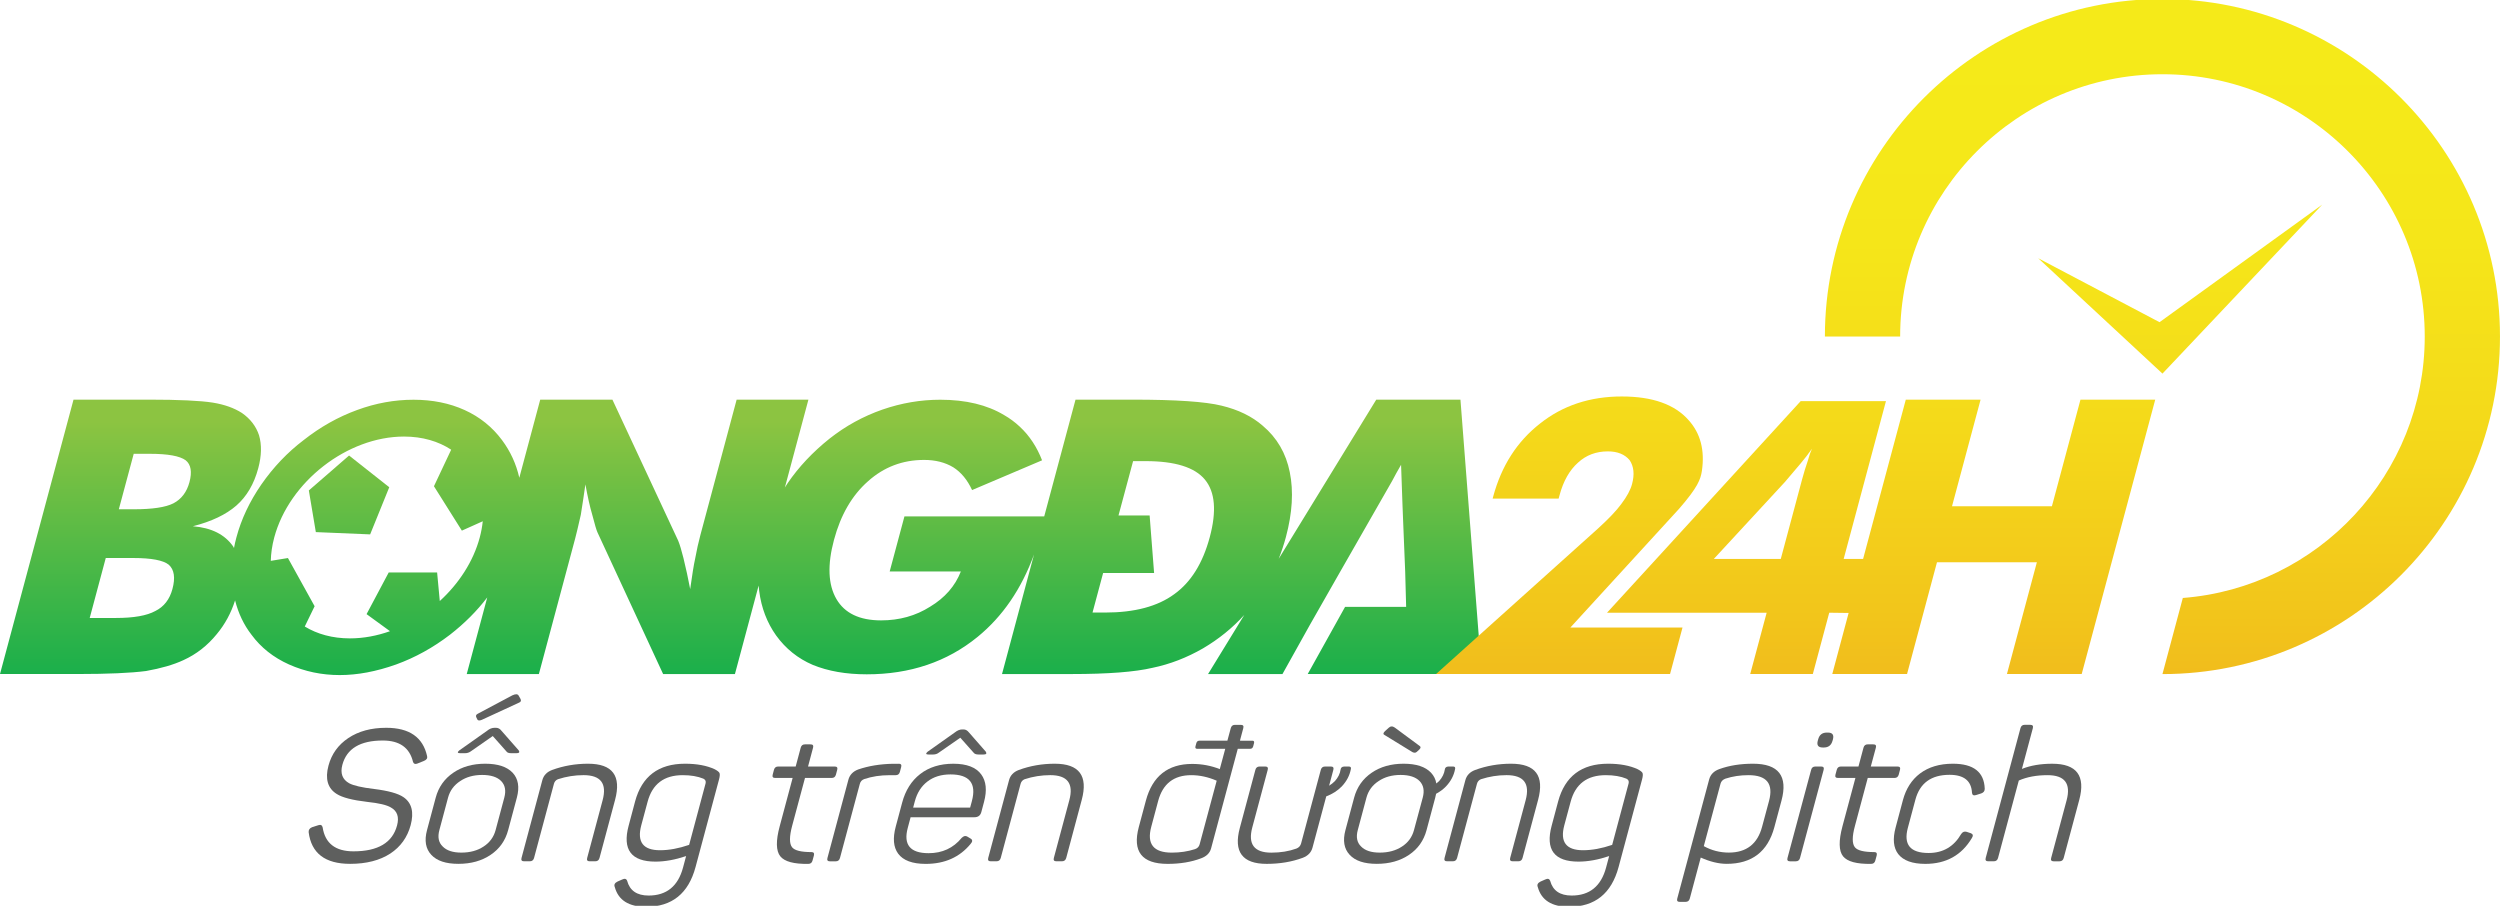 <?xml version="1.0" encoding="utf-8"?>
<!-- Generator: Adobe Illustrator 16.0.0, SVG Export Plug-In . SVG Version: 6.00 Build 0)  -->
<!DOCTYPE svg PUBLIC "-//W3C//DTD SVG 1.1//EN" "http://www.w3.org/Graphics/SVG/1.1/DTD/svg11.dtd">
<svg version="1.1" id="Layer_1" xmlns="http://www.w3.org/2000/svg" xmlns:xlink="http://www.w3.org/1999/xlink" x="0px" y="0px"
	 width="138px" height="50px" viewBox="0 0 138 50" enable-background="new 0 0 138 50" xml:space="preserve">
<g>
	<g>
		<defs>
			<path id="SVGID_1_" d="M100.734,18.577h4.154c0-7.984,6.494-14.479,14.479-14.479c7.982,0,14.479,6.495,14.479,14.479
				c0,7.604-5.895,13.854-13.354,14.431l-1.125,4.202c10.272,0,18.632-8.358,18.632-18.633c0-10.275-8.359-18.633-18.632-18.633
				C109.093-0.056,100.734,8.302,100.734,18.577"/>
		</defs>
		<clipPath id="SVGID_2_">
			<use xlink:href="#SVGID_1_"  overflow="visible"/>
		</clipPath>
		
			<linearGradient id="SVGID_3_" gradientUnits="userSpaceOnUse" x1="-170.851" y1="266.022" x2="-170.507" y2="266.022" gradientTransform="matrix(0 -98.019 -98.019 0 26194.49 -16709.559)">
			<stop  offset="0" style="stop-color:#F1BD1C"/>
			<stop  offset="0.093" style="stop-color:#F2C51B"/>
			<stop  offset="0.402" style="stop-color:#F4D91A"/>
			<stop  offset="0.706" style="stop-color:#F5E619"/>
			<stop  offset="1" style="stop-color:#F5EA19"/>
		</linearGradient>
		<rect x="100.734" y="-0.056" clip-path="url(#SVGID_2_)" fill="url(#SVGID_3_)" width="37.266" height="37.266"/>
	</g>
	<g>
		<defs>
			<polygon id="SVGID_4_" points="119.206,17.785 112.507,14.253 119.368,20.623 128.189,11.293 			"/>
		</defs>
		<clipPath id="SVGID_5_">
			<use xlink:href="#SVGID_4_"  overflow="visible"/>
		</clipPath>
		
			<linearGradient id="SVGID_6_" gradientUnits="userSpaceOnUse" x1="-170.852" y1="266.042" x2="-170.507" y2="266.042" gradientTransform="matrix(0 -98.019 -98.019 0 26197.49 -16709.559)">
			<stop  offset="0" style="stop-color:#F1BD1C"/>
			<stop  offset="0.093" style="stop-color:#F2C51B"/>
			<stop  offset="0.402" style="stop-color:#F4D91A"/>
			<stop  offset="0.706" style="stop-color:#F5E619"/>
			<stop  offset="1" style="stop-color:#F5EA19"/>
		</linearGradient>
		<rect x="112.507" y="11.293" clip-path="url(#SVGID_5_)" fill="url(#SVGID_6_)" width="15.683" height="9.33"/>
	</g>
	<g>
		<path fill="#5E5F5E" d="M19.222,40.744c0.57-0.382,1.269-0.57,2.098-0.57c1.274,0,2.027,0.521,2.256,1.566
			c0.03,0.116-0.03,0.205-0.183,0.266l-0.354,0.142c-0.122,0.048-0.201,0.018-0.24-0.09c-0.189-0.79-0.746-1.182-1.668-1.182
			c-1.25,0-1.993,0.447-2.233,1.343c-0.125,0.469,0.002,0.809,0.379,1.018c0.244,0.13,0.701,0.234,1.371,0.314
			c0.782,0.097,1.322,0.246,1.62,0.449c0.46,0.313,0.593,0.828,0.4,1.549c-0.181,0.669-0.555,1.192-1.122,1.566
			c-0.584,0.38-1.323,0.569-2.22,0.569c-1.378,0-2.142-0.583-2.289-1.752c-0.007-0.128,0.059-0.219,0.195-0.273l0.346-0.11
			c0.126-0.041,0.203,0,0.232,0.122c0.136,0.88,0.704,1.322,1.701,1.322c1.351,0,2.152-0.476,2.406-1.427
			c0.126-0.467,0.013-0.799-0.343-0.996c-0.228-0.136-0.658-0.238-1.291-0.305c-0.823-0.095-1.389-0.242-1.696-0.439
			c-0.5-0.311-0.65-0.834-0.454-1.566C18.305,41.622,18.667,41.116,19.222,40.744"/>
		<path fill="#5E5F5E" d="M24.051,44.031c0.156-0.583,0.479-1.041,0.97-1.376c0.48-0.33,1.069-0.498,1.762-0.498
			c0.698,0,1.203,0.168,1.515,0.498c0.311,0.335,0.388,0.793,0.232,1.376l-0.48,1.791c-0.156,0.583-0.479,1.037-0.966,1.364
			c-0.489,0.332-1.084,0.498-1.782,0.498c-0.691,0-1.189-0.166-1.495-0.498c-0.311-0.333-0.391-0.787-0.236-1.364L24.051,44.031z
			 M27.837,44.031c0.104-0.388,0.046-0.692-0.172-0.917c-0.218-0.223-0.567-0.337-1.051-0.337c-0.474,0-0.878,0.114-1.208,0.337
			c-0.346,0.225-0.57,0.529-0.674,0.917l-0.479,1.791c-0.104,0.386-0.043,0.688,0.185,0.905c0.219,0.225,0.562,0.337,1.028,0.337
			c0.482,0,0.893-0.112,1.23-0.337c0.336-0.217,0.557-0.52,0.661-0.905L27.837,44.031z M27.374,40.174
			c0.122,0,0.223,0.053,0.304,0.161l0.959,1.091c0.062,0.1,0.017,0.151-0.133,0.151H28.22c-0.137,0-0.226-0.033-0.268-0.101
			l-0.751-0.847l-1.215,0.847c-0.092,0.067-0.199,0.101-0.322,0.101H25.4c-0.149,0-0.167-0.052-0.052-0.151l1.544-1.091
			c0.131-0.108,0.268-0.161,0.411-0.161H27.374z M28.281,38.383c0.179-0.083,0.294-0.079,0.345,0.01l0.104,0.183
			c0.054,0.101,0.024,0.174-0.089,0.215l-2.045,0.944c-0.122,0.05-0.202,0.046-0.241-0.01l-0.059-0.122
			c-0.045-0.088-0.019-0.155,0.074-0.202L28.281,38.383z"/>
		<path fill="#5E5F5E" d="M32.46,42.157c1.352,0,1.848,0.666,1.492,1.996l-0.859,3.206c-0.032,0.122-0.11,0.184-0.232,0.184h-0.315
			c-0.122,0-0.167-0.062-0.134-0.184l0.853-3.187c0.248-0.923-0.104-1.384-1.053-1.384c-0.482,0-0.953,0.075-1.414,0.225
			c-0.115,0.047-0.188,0.132-0.221,0.254l-1.097,4.092c-0.033,0.122-0.11,0.184-0.231,0.184h-0.326
			c-0.123,0-0.167-0.062-0.135-0.184l1.15-4.297c0.072-0.264,0.25-0.45,0.537-0.559C31.1,42.273,31.763,42.157,32.46,42.157"/>
		<path fill="#5E5F5E" d="M35.056,44.244c0.374-1.39,1.292-2.087,2.759-2.087c0.657,0,1.204,0.103,1.638,0.306
			c0.144,0.076,0.231,0.144,0.262,0.204c0.029,0.067,0.021,0.188-0.024,0.356l-1.296,4.834c-0.392,1.467-1.305,2.198-2.736,2.198
			c-0.95,0-1.524-0.362-1.723-1.088c-0.055-0.13-0.003-0.23,0.152-0.306l0.255-0.112c0.139-0.068,0.231-0.045,0.275,0.071
			c0.146,0.543,0.542,0.814,1.186,0.814c0.991,0,1.625-0.516,1.9-1.547l0.169-0.632c-0.603,0.203-1.167,0.306-1.689,0.306
			c-1.343,0-1.838-0.661-1.483-1.984L35.056,44.244z M37.686,42.789c-1.031,0-1.677,0.488-1.938,1.467l-0.35,1.301
			c-0.245,0.917,0.1,1.376,1.036,1.376c0.495,0,1.03-0.099,1.606-0.296l0.907-3.389c0.033-0.122-0.008-0.211-0.122-0.266
			C38.513,42.854,38.134,42.789,37.686,42.789"/>
		<path fill="#5E5F5E" d="M44.747,41.089c0.122,0,0.167,0.061,0.134,0.183l-0.277,1.04h1.476c0.122,0,0.167,0.061,0.134,0.183
			l-0.071,0.266c-0.032,0.12-0.109,0.182-0.232,0.182h-1.475l-0.71,2.646c-0.157,0.591-0.158,0.984-0.001,1.181
			c0.143,0.178,0.499,0.265,1.07,0.265c0.122,0,0.165,0.064,0.132,0.192l-0.075,0.275c-0.032,0.122-0.11,0.184-0.231,0.184
			c-0.798,0.014-1.313-0.126-1.548-0.418c-0.239-0.297-0.25-0.852-0.033-1.659l0.714-2.666h-0.967c-0.122,0-0.166-0.062-0.134-0.182
			l0.07-0.266c0.033-0.122,0.11-0.183,0.232-0.183h0.967l0.278-1.04c0.033-0.122,0.111-0.183,0.233-0.183H44.747z"/>
		<path fill="#5E5F5E" d="M49.61,42.157c0.122,0,0.168,0.062,0.135,0.184l-0.071,0.266c-0.032,0.122-0.11,0.183-0.231,0.183h-0.337
			c-0.509,0-0.975,0.071-1.401,0.215c-0.128,0.047-0.208,0.134-0.242,0.264l-1.097,4.092c-0.032,0.122-0.11,0.184-0.232,0.184
			h-0.326c-0.122,0-0.167-0.062-0.133-0.184l1.155-4.316c0.072-0.271,0.253-0.46,0.54-0.57c0.568-0.195,1.21-0.302,1.927-0.315
			H49.61z"/>
		<path fill="#5E5F5E" d="M49.799,44.305c0.181-0.677,0.513-1.204,0.993-1.576c0.487-0.38,1.099-0.571,1.832-0.571
			c0.739,0,1.253,0.197,1.541,0.591c0.273,0.374,0.325,0.88,0.153,1.518l-0.149,0.559c-0.051,0.191-0.178,0.286-0.382,0.286h-3.522
			l-0.157,0.59c-0.25,0.929,0.135,1.394,1.152,1.394c0.754,0,1.362-0.281,1.825-0.845c0.109-0.107,0.214-0.132,0.313-0.07
			l0.184,0.112c0.111,0.066,0.108,0.167-0.008,0.295c-0.603,0.732-1.428,1.099-2.473,1.099c-0.739,0-1.249-0.189-1.526-0.569
			c-0.258-0.354-0.301-0.848-0.131-1.485L49.799,44.305z M53.647,44.225c0.264-0.984-0.13-1.477-1.182-1.477
			c-0.509,0-0.937,0.132-1.277,0.397c-0.334,0.258-0.563,0.618-0.687,1.079l-0.095,0.355h3.145L53.647,44.225z M53.191,40.265
			c0.109,0,0.206,0.055,0.293,0.163l0.935,1.068c0.061,0.103,0.017,0.153-0.133,0.153h-0.273c-0.13,0-0.22-0.033-0.27-0.102
			l-0.734-0.825l-1.188,0.825c-0.086,0.068-0.19,0.102-0.313,0.102h-0.255c-0.148,0-0.165-0.051-0.05-0.153l1.508-1.068
			c0.137-0.108,0.271-0.163,0.399-0.163H53.191z"/>
		<path fill="#5E5F5E" d="M58.222,42.157c1.35,0,1.848,0.666,1.49,1.996l-0.857,3.206c-0.034,0.122-0.111,0.184-0.234,0.184h-0.315
			c-0.121,0-0.166-0.062-0.134-0.184l0.854-3.187c0.248-0.923-0.104-1.384-1.053-1.384c-0.482,0-0.954,0.075-1.414,0.225
			c-0.115,0.047-0.188,0.132-0.222,0.254l-1.096,4.092c-0.033,0.122-0.109,0.184-0.232,0.184h-0.325
			c-0.123,0-0.167-0.062-0.135-0.184l1.151-4.297c0.071-0.264,0.249-0.45,0.536-0.559C56.86,42.273,57.522,42.157,58.222,42.157"/>
		<path fill="#5E5F5E" d="M69.128,40.886c0.088,0,0.118,0.048,0.093,0.143l-0.043,0.163c-0.025,0.095-0.082,0.142-0.171,0.142
			h-0.682l-1.473,5.497c-0.068,0.258-0.255,0.44-0.554,0.549c-0.537,0.203-1.151,0.306-1.843,0.306c-1.425,0-1.956-0.68-1.593-2.035
			l0.39-1.455c0.363-1.352,1.215-2.027,2.558-2.027c0.536,0,1.043,0.097,1.522,0.286l0.301-1.12h-1.548
			c-0.088,0-0.12-0.047-0.094-0.142l0.044-0.163c0.024-0.095,0.081-0.143,0.17-0.143h1.546l0.187-0.692
			c0.033-0.122,0.11-0.183,0.231-0.183h0.326c0.122,0,0.168,0.061,0.134,0.183l-0.185,0.692H69.128z M67.162,43.095
			c-0.47-0.203-0.938-0.306-1.405-0.306c-0.964,0-1.572,0.475-1.827,1.425l-0.381,1.426c-0.255,0.95,0.124,1.425,1.134,1.425
			c0.461,0,0.889-0.065,1.283-0.193c0.136-0.047,0.22-0.136,0.254-0.266L67.162,43.095z"/>
		<path fill="#5E5F5E" d="M73.209,43.96l-0.759,2.829c-0.071,0.266-0.249,0.45-0.536,0.561c-0.604,0.225-1.267,0.335-1.993,0.335
			c-1.343,0-1.838-0.662-1.483-1.984l0.859-3.206c0.033-0.122,0.109-0.183,0.232-0.183h0.315c0.121,0,0.167,0.061,0.134,0.183
			l-0.851,3.177c-0.249,0.927,0.102,1.394,1.051,1.394c0.509,0,0.97-0.075,1.383-0.225c0.137-0.053,0.224-0.149,0.26-0.285
			l1.088-4.061c0.033-0.122,0.11-0.183,0.232-0.183h0.325c0.123,0,0.167,0.061,0.135,0.183l-0.234,0.876
			c0.113-0.069,0.22-0.153,0.322-0.256c0.175-0.197,0.28-0.409,0.314-0.642c0.013-0.101,0.08-0.155,0.197-0.161h0.254
			c0.102,0,0.14,0.051,0.112,0.151c-0.066,0.347-0.232,0.663-0.498,0.946C73.835,43.647,73.55,43.831,73.209,43.96"/>
		<path fill="#5E5F5E" d="M79.273,43.816c-0.013,0.069-0.027,0.14-0.048,0.215l-0.479,1.791c-0.157,0.583-0.478,1.037-0.966,1.364
			c-0.489,0.332-1.084,0.498-1.782,0.498c-0.692,0-1.191-0.166-1.496-0.498c-0.311-0.333-0.389-0.787-0.234-1.364l0.48-1.791
			c0.156-0.583,0.479-1.041,0.969-1.376c0.481-0.33,1.069-0.498,1.761-0.498c0.699,0,1.205,0.168,1.516,0.498
			c0.158,0.172,0.255,0.368,0.291,0.593c0.052-0.041,0.103-0.087,0.156-0.134c0.175-0.197,0.279-0.409,0.314-0.642
			c0.013-0.101,0.079-0.155,0.197-0.161h0.255c0.102,0,0.139,0.051,0.111,0.151c-0.066,0.347-0.232,0.663-0.498,0.946
			C79.662,43.572,79.478,43.709,79.273,43.816 M78.535,44.031c0.104-0.388,0.044-0.692-0.174-0.917
			c-0.218-0.223-0.567-0.337-1.049-0.337c-0.477,0-0.879,0.114-1.21,0.337c-0.345,0.225-0.569,0.529-0.674,0.917l-0.479,1.791
			c-0.104,0.386-0.043,0.688,0.184,0.905c0.219,0.225,0.562,0.337,1.029,0.337c0.482,0,0.892-0.112,1.231-0.337
			c0.335-0.217,0.556-0.52,0.659-0.905L78.535,44.031z M76.656,40.174c0.101-0.095,0.214-0.099,0.339-0.01l1.376,1.018
			c0.068,0.047,0.058,0.114-0.034,0.202l-0.134,0.122c-0.063,0.056-0.142,0.058-0.237,0.01l-1.539-0.944
			c-0.089-0.041-0.08-0.114,0.027-0.215L76.656,40.174z"/>
		<path fill="#5E5F5E" d="M83.412,42.157c1.352,0,1.847,0.666,1.491,1.996l-0.859,3.206c-0.032,0.122-0.11,0.184-0.232,0.184h-0.314
			c-0.123,0-0.168-0.062-0.136-0.184l0.854-3.187c0.247-0.923-0.104-1.384-1.054-1.384c-0.481,0-0.952,0.075-1.414,0.225
			c-0.113,0.047-0.188,0.132-0.22,0.254l-1.097,4.092c-0.033,0.122-0.109,0.184-0.232,0.184h-0.326
			c-0.121,0-0.167-0.062-0.134-0.184l1.15-4.297c0.072-0.264,0.25-0.45,0.538-0.559C82.051,42.273,82.713,42.157,83.412,42.157"/>
		<path fill="#5E5F5E" d="M86.008,44.244c0.373-1.39,1.292-2.087,2.758-2.087c0.658,0,1.204,0.103,1.639,0.306
			c0.143,0.076,0.23,0.144,0.261,0.204c0.029,0.067,0.021,0.188-0.023,0.356l-1.296,4.834c-0.394,1.467-1.306,2.198-2.736,2.198
			c-0.951,0-1.525-0.362-1.725-1.088c-0.054-0.13-0.002-0.23,0.153-0.306l0.254-0.112c0.141-0.068,0.231-0.045,0.276,0.071
			c0.146,0.543,0.542,0.814,1.187,0.814c0.991,0,1.624-0.516,1.9-1.547l0.169-0.632c-0.604,0.203-1.168,0.306-1.69,0.306
			c-1.344,0-1.838-0.661-1.483-1.984L86.008,44.244z M88.638,42.789c-1.032,0-1.678,0.488-1.939,1.467l-0.35,1.301
			c-0.246,0.917,0.101,1.376,1.036,1.376c0.495,0,1.031-0.099,1.607-0.296l0.906-3.389c0.033-0.122-0.008-0.211-0.122-0.266
			C89.465,42.854,89.085,42.789,88.638,42.789"/>
		<path fill="#5E5F5E" d="M96.766,42.157c1.412,0,1.936,0.68,1.572,2.037l-0.393,1.465c-0.362,1.35-1.239,2.025-2.63,2.025
			c-0.44,0-0.919-0.116-1.434-0.347L93.276,49.6c-0.032,0.122-0.111,0.183-0.232,0.183h-0.326c-0.121,0-0.167-0.061-0.134-0.183
			l1.762-6.576c0.072-0.271,0.26-0.462,0.56-0.57C95.454,42.256,96.073,42.157,96.766,42.157 M97.65,44.214
			c0.254-0.95-0.123-1.425-1.134-1.425c-0.456,0-0.881,0.065-1.274,0.193c-0.145,0.055-0.232,0.146-0.268,0.275l-0.925,3.45
			c0.433,0.238,0.893,0.356,1.381,0.356c0.971,0,1.583-0.475,1.837-1.425L97.65,44.214z"/>
		<path fill="#5E5F5E" d="M100.531,42.312c0.122,0,0.166,0.061,0.134,0.183l-1.304,4.865c-0.031,0.122-0.11,0.184-0.232,0.184
			h-0.324c-0.123,0-0.168-0.062-0.135-0.184l1.305-4.865c0.031-0.122,0.109-0.183,0.23-0.183H100.531z M100.9,40.438
			c0.251,0,0.344,0.126,0.277,0.378l-0.021,0.07c-0.067,0.25-0.227,0.376-0.478,0.376h-0.062c-0.251,0-0.343-0.126-0.274-0.376
			l0.02-0.07c0.065-0.252,0.225-0.378,0.477-0.378H100.9z"/>
		<path fill="#5E5F5E" d="M103.414,41.089c0.121,0,0.167,0.061,0.134,0.183l-0.28,1.04h1.478c0.123,0,0.166,0.061,0.134,0.183
			l-0.07,0.266c-0.034,0.12-0.111,0.182-0.232,0.182H103.1l-0.707,2.646c-0.161,0.591-0.161,0.984-0.002,1.181
			c0.143,0.178,0.5,0.265,1.068,0.265c0.122,0,0.166,0.064,0.133,0.192l-0.075,0.275c-0.032,0.122-0.109,0.184-0.231,0.184
			c-0.798,0.014-1.313-0.126-1.549-0.418c-0.238-0.297-0.248-0.852-0.033-1.659l0.715-2.666h-0.967
			c-0.123,0-0.167-0.062-0.135-0.182l0.072-0.266c0.031-0.122,0.109-0.183,0.232-0.183h0.966l0.278-1.04
			c0.034-0.122,0.11-0.183,0.232-0.183H103.414z"/>
		<path fill="#5E5F5E" d="M105.042,44.163c0.17-0.63,0.484-1.12,0.942-1.466c0.477-0.358,1.08-0.54,1.814-0.54
			c1.14,0,1.726,0.459,1.759,1.376c0.006,0.128-0.059,0.217-0.193,0.264l-0.289,0.091c-0.133,0.041-0.207,0-0.221-0.122
			c-0.033-0.665-0.445-0.996-1.239-0.996c-1.012,0-1.64,0.457-1.886,1.374l-0.417,1.557c-0.246,0.923,0.133,1.384,1.146,1.384
			c0.795,0,1.393-0.349,1.798-1.047c0.077-0.116,0.178-0.157,0.298-0.122l0.242,0.08c0.116,0.048,0.134,0.137,0.05,0.265
			c-0.565,0.95-1.422,1.425-2.569,1.425c-0.712,0-1.21-0.18-1.494-0.54c-0.267-0.346-0.314-0.834-0.146-1.464L105.042,44.163z"/>
		<path fill="#5E5F5E" d="M112.078,40.011c0.122,0,0.167,0.061,0.135,0.183l-0.603,2.25c0.472-0.189,1.029-0.286,1.675-0.286
			c1.35,0,1.847,0.666,1.49,1.996l-0.859,3.206c-0.032,0.122-0.109,0.184-0.232,0.184h-0.326c-0.12,0-0.167-0.062-0.134-0.184
			l0.854-3.187c0.246-0.923-0.104-1.384-1.054-1.384c-0.611,0-1.14,0.099-1.586,0.296l-1.146,4.274
			c-0.033,0.122-0.11,0.184-0.232,0.184h-0.315c-0.122,0-0.167-0.062-0.134-0.184l1.919-7.166c0.033-0.122,0.11-0.183,0.232-0.183
			H112.078z"/>
	</g>
	<g>
		<defs>
			<path id="SVGID_7_" d="M5.838,30.802h1.51c1.008,0,1.664,0.124,1.971,0.373c0.299,0.271,0.367,0.717,0.199,1.34
				c-0.154,0.573-0.469,0.979-0.945,1.213c-0.469,0.257-1.193,0.384-2.172,0.384H4.952L5.838,30.802z M62.547,25.454h0.691
				c1.622,0,2.714,0.34,3.275,1.022c0.562,0.682,0.651,1.738,0.267,3.171c-0.385,1.441-1.039,2.491-1.961,3.151
				C63.9,33.475,62.627,33.813,61,33.813h-0.693l0.585-2.183h2.038h0.776l-0.175-2.25l-0.071-0.927h-1.719L62.547,25.454z
				 M7.381,25.05H8.27c1,0,1.661,0.121,1.982,0.36c0.289,0.234,0.357,0.636,0.205,1.207c-0.146,0.543-0.44,0.933-0.882,1.165
				c-0.432,0.221-1.16,0.33-2.188,0.33H6.559L7.381,25.05z M15.138,29.669c0.824-3.077,4.032-5.571,7.164-5.571
				c1.018,0,1.9,0.264,2.603,0.725l-0.951,2.018l1.541,2.45l1.153-0.517c-0.03,0.291-0.084,0.59-0.166,0.895
				c-0.355,1.329-1.157,2.55-2.206,3.508l-0.147-1.578h-2.671l-1.223,2.301l1.293,0.942c-0.719,0.256-1.467,0.397-2.211,0.397
				c-0.966,0-1.811-0.238-2.494-0.655l0.544-1.12l-1.473-2.66l-0.947,0.155C14.958,30.545,15.019,30.113,15.138,29.669
				 M79.221,22.06h-2.338H75.97l-5.385,8.785c0.152-0.388,0.286-0.787,0.397-1.201c0.356-1.33,0.429-2.524,0.214-3.579
				c-0.208-1.048-0.708-1.903-1.495-2.566c-0.593-0.517-1.35-0.885-2.269-1.106c-0.887-0.221-2.521-0.333-4.908-0.333h-3.155
				l-1.728,6.446h-7.716l-0.814,3.037h3.929c-0.314,0.806-0.882,1.456-1.7,1.948c-0.794,0.502-1.694,0.754-2.704,0.754
				c-1.188,0-2.009-0.394-2.465-1.177c-0.461-0.793-0.506-1.882-0.135-3.266c0.369-1.379,0.994-2.457,1.877-3.235
				c0.876-0.785,1.908-1.179,3.095-1.179c0.627,0,1.164,0.137,1.613,0.407c0.434,0.276,0.779,0.695,1.038,1.256l3.863-1.642
				c-0.14-0.362-0.312-0.7-0.516-1.01c-0.203-0.309-0.441-0.592-0.713-0.846c-0.271-0.253-0.559-0.466-0.862-0.638
				c-0.941-0.567-2.118-0.85-3.528-0.85c-1.081,0-2.144,0.181-3.191,0.543c-1.062,0.371-2.034,0.904-2.921,1.604
				c-0.932,0.745-1.7,1.563-2.309,2.453c-0.054,0.081-0.104,0.163-0.157,0.246l1.3-4.852h-3.962l-2.003,7.481
				c-0.103,0.379-0.199,0.815-0.291,1.313c-0.071,0.317-0.161,0.873-0.271,1.666c-0.111-0.587-0.235-1.155-0.37-1.708
				c-0.106-0.427-0.203-0.747-0.29-0.961l-3.633-7.791h-3.984l-1.155,4.314c-0.172-0.763-0.49-1.456-0.955-2.081
				c-0.54-0.725-1.228-1.278-2.062-1.657c-0.835-0.379-1.775-0.569-2.823-0.569c-1.049,0-2.085,0.188-3.107,0.564
				c-1.052,0.383-2.037,0.937-2.956,1.662c-0.895,0.679-1.674,1.497-2.338,2.454c-0.646,0.937-1.105,1.909-1.375,2.919
				c-0.053,0.196-0.097,0.392-0.133,0.586c-0.016-0.027-0.028-0.057-0.045-0.085c-0.458-0.661-1.199-1.035-2.226-1.117
				c1.028-0.261,1.828-0.642,2.401-1.142c0.571-0.5,0.976-1.188,1.209-2.062c0.185-0.689,0.198-1.296,0.043-1.819
				c-0.165-0.496-0.478-0.906-0.943-1.229c-0.431-0.277-0.966-0.467-1.607-0.572C11.06,22.117,9.881,22.06,8.21,22.06H4.058
				L0,37.206h4.277c1.678,0,2.938-0.056,3.784-0.166c0.824-0.146,1.514-0.344,2.063-0.6c0.715-0.325,1.329-0.804,1.844-1.439
				c0.453-0.545,0.789-1.166,1.008-1.859c0.184,0.72,0.484,1.352,0.907,1.896c0.517,0.704,1.206,1.253,2.071,1.641
				c0.878,0.391,1.811,0.585,2.8,0.585c0.975,0,2.012-0.194,3.112-0.585c1.051-0.382,2.041-0.929,2.971-1.641
				c0.807-0.628,1.491-1.315,2.059-2.06l-1.132,4.229h3.982l2.003-7.48c0.062-0.228,0.165-0.665,0.312-1.313
				c0.094-0.58,0.177-1.139,0.253-1.676c0.122,0.675,0.248,1.233,0.378,1.676c0.139,0.537,0.235,0.861,0.288,0.972l3.624,7.821
				h3.964l1.308-4.884c0.009,0.101,0.018,0.201,0.031,0.3c0.119,0.931,0.432,1.747,0.934,2.454c0.529,0.732,1.202,1.271,2.018,1.622
				c0.85,0.35,1.845,0.523,2.985,0.523c2.391,0,4.431-0.688,6.119-2.066c1.382-1.128,2.42-2.646,3.116-4.551l-1.768,6.602h3.154
				h0.694c1.999,0,3.484-0.114,4.456-0.343c0.964-0.199,1.895-0.559,2.792-1.075c0.869-0.512,1.626-1.126,2.277-1.843l-1.999,3.261
				h4.107l1.512-2.711l1.68-2.948l2.86-4.997c0.146-0.28,0.311-0.578,0.495-0.896l0.076,2.155l0.038,0.965l0.113,2.772l0.053,1.951
				h-1.459h-1.187h-0.04h-0.684l-2.063,3.708h0.765h4.731h2.555h1.553L80.668,22.72l-0.051-0.66H79.221z"/>
		</defs>
		<clipPath id="SVGID_8_">
			<use xlink:href="#SVGID_7_"  overflow="visible"/>
		</clipPath>
		
			<linearGradient id="SVGID_9_" gradientUnits="userSpaceOnUse" x1="-170.636" y1="263.809" x2="-170.292" y2="263.809" gradientTransform="matrix(0 -41.264 -41.264 0 10926.508 -7003.742)">
			<stop  offset="0" style="stop-color:#19AF4B"/>
			<stop  offset="1" style="stop-color:#8CC441"/>
		</linearGradient>
		<rect y="22.06" clip-path="url(#SVGID_8_)" fill="url(#SVGID_9_)" width="81.793" height="15.203"/>
	</g>
	<g>
		<defs>
			<polygon id="SVGID_10_" points="17.048,27.072 17.434,29.372 20.432,29.498 21.487,26.896 19.269,25.145 			"/>
		</defs>
		<clipPath id="SVGID_11_">
			<use xlink:href="#SVGID_10_"  overflow="visible"/>
		</clipPath>
		
			<linearGradient id="SVGID_12_" gradientUnits="userSpaceOnUse" x1="-170.636" y1="262.81" x2="-170.292" y2="262.81" gradientTransform="matrix(0 -41.264 -41.264 0 10863.695 -7003.742)">
			<stop  offset="0" style="stop-color:#19AF4B"/>
			<stop  offset="1" style="stop-color:#8CC441"/>
		</linearGradient>
		<rect x="17.048" y="25.145" clip-path="url(#SVGID_11_)" fill="url(#SVGID_12_)" width="4.439" height="4.354"/>
	</g>
	<g>
		<defs>
			<path id="SVGID_13_" d="M98.521,26.612c0.502-0.586,0.789-0.925,0.861-1.014c0.217-0.251,0.428-0.529,0.639-0.828
				c-0.081,0.176-0.154,0.384-0.22,0.632c-0.127,0.372-0.235,0.721-0.321,1.045l-1.181,4.406h-3.696L98.521,26.612z M114.842,22.06
				l-1.577,5.886h-5.514l1.577-5.886H105.2l-2.357,8.793h-1.072l2.334-8.71h-4.708l-7.97,8.71l-2.719,2.969h2.941h5.871
				l-0.908,3.384h3.456l0.906-3.384l1.07,0.014l-0.902,3.37h4.127l1.652-6.167h5.514l-1.652,6.167h4.127l4.059-15.146H114.842z"/>
		</defs>
		<clipPath id="SVGID_14_">
			<use xlink:href="#SVGID_13_"  overflow="visible"/>
		</clipPath>
		
			<linearGradient id="SVGID_15_" gradientUnits="userSpaceOnUse" x1="-170.852" y1="265.721" x2="-170.508" y2="265.721" gradientTransform="matrix(0 -98.019 -98.019 0 26149.49 -16709.559)">
			<stop  offset="0" style="stop-color:#F1BD1C"/>
			<stop  offset="0.093" style="stop-color:#F2C51B"/>
			<stop  offset="0.402" style="stop-color:#F4D91A"/>
			<stop  offset="0.706" style="stop-color:#F5E619"/>
			<stop  offset="1" style="stop-color:#F5EA19"/>
		</linearGradient>
		<rect x="88.708" y="22.06" clip-path="url(#SVGID_14_)" fill="url(#SVGID_15_)" width="30.261" height="15.146"/>
	</g>
	<g>
		<defs>
			<path id="SVGID_16_" d="M85.016,23.375c-1.273,0.992-2.137,2.341-2.595,4.045l-0.027,0.103h3.642l0.051-0.187
				c0.209-0.779,0.548-1.38,1.021-1.8c0.447-0.413,0.997-0.62,1.644-0.62c0.532,0,0.934,0.162,1.205,0.486
				c0.231,0.345,0.276,0.781,0.134,1.313c-0.085,0.325-0.284,0.694-0.596,1.106c-0.261,0.36-0.686,0.805-1.267,1.337l-5.728,5.146
				l-3.228,2.901h3.453h1.059h8.403l0.688-2.566h-6.189l0.596-0.652l0.756-0.826l4.651-5.08c1.035-1.191,1.182-1.62,1.256-2.088
				c0.167-1.138-0.077-2.07-0.728-2.795c-0.766-0.875-1.997-1.313-3.693-1.313C87.77,21.885,86.268,22.381,85.016,23.375"/>
		</defs>
		<clipPath id="SVGID_17_">
			<use xlink:href="#SVGID_16_"  overflow="visible"/>
		</clipPath>
		
			<linearGradient id="SVGID_18_" gradientUnits="userSpaceOnUse" x1="-170.852" y1="265.386" x2="-170.507" y2="265.386" gradientTransform="matrix(0 -98.019 -98.019 0 26099.49 -16709.559)">
			<stop  offset="0" style="stop-color:#F1BD1C"/>
			<stop  offset="0.093" style="stop-color:#F2C51B"/>
			<stop  offset="0.402" style="stop-color:#F4D91A"/>
			<stop  offset="0.706" style="stop-color:#F5E619"/>
			<stop  offset="1" style="stop-color:#F5EA19"/>
		</linearGradient>
		<rect x="79.271" y="21.885" clip-path="url(#SVGID_17_)" fill="url(#SVGID_18_)" width="14.839" height="15.321"/>
	</g>
</g>
</svg>
